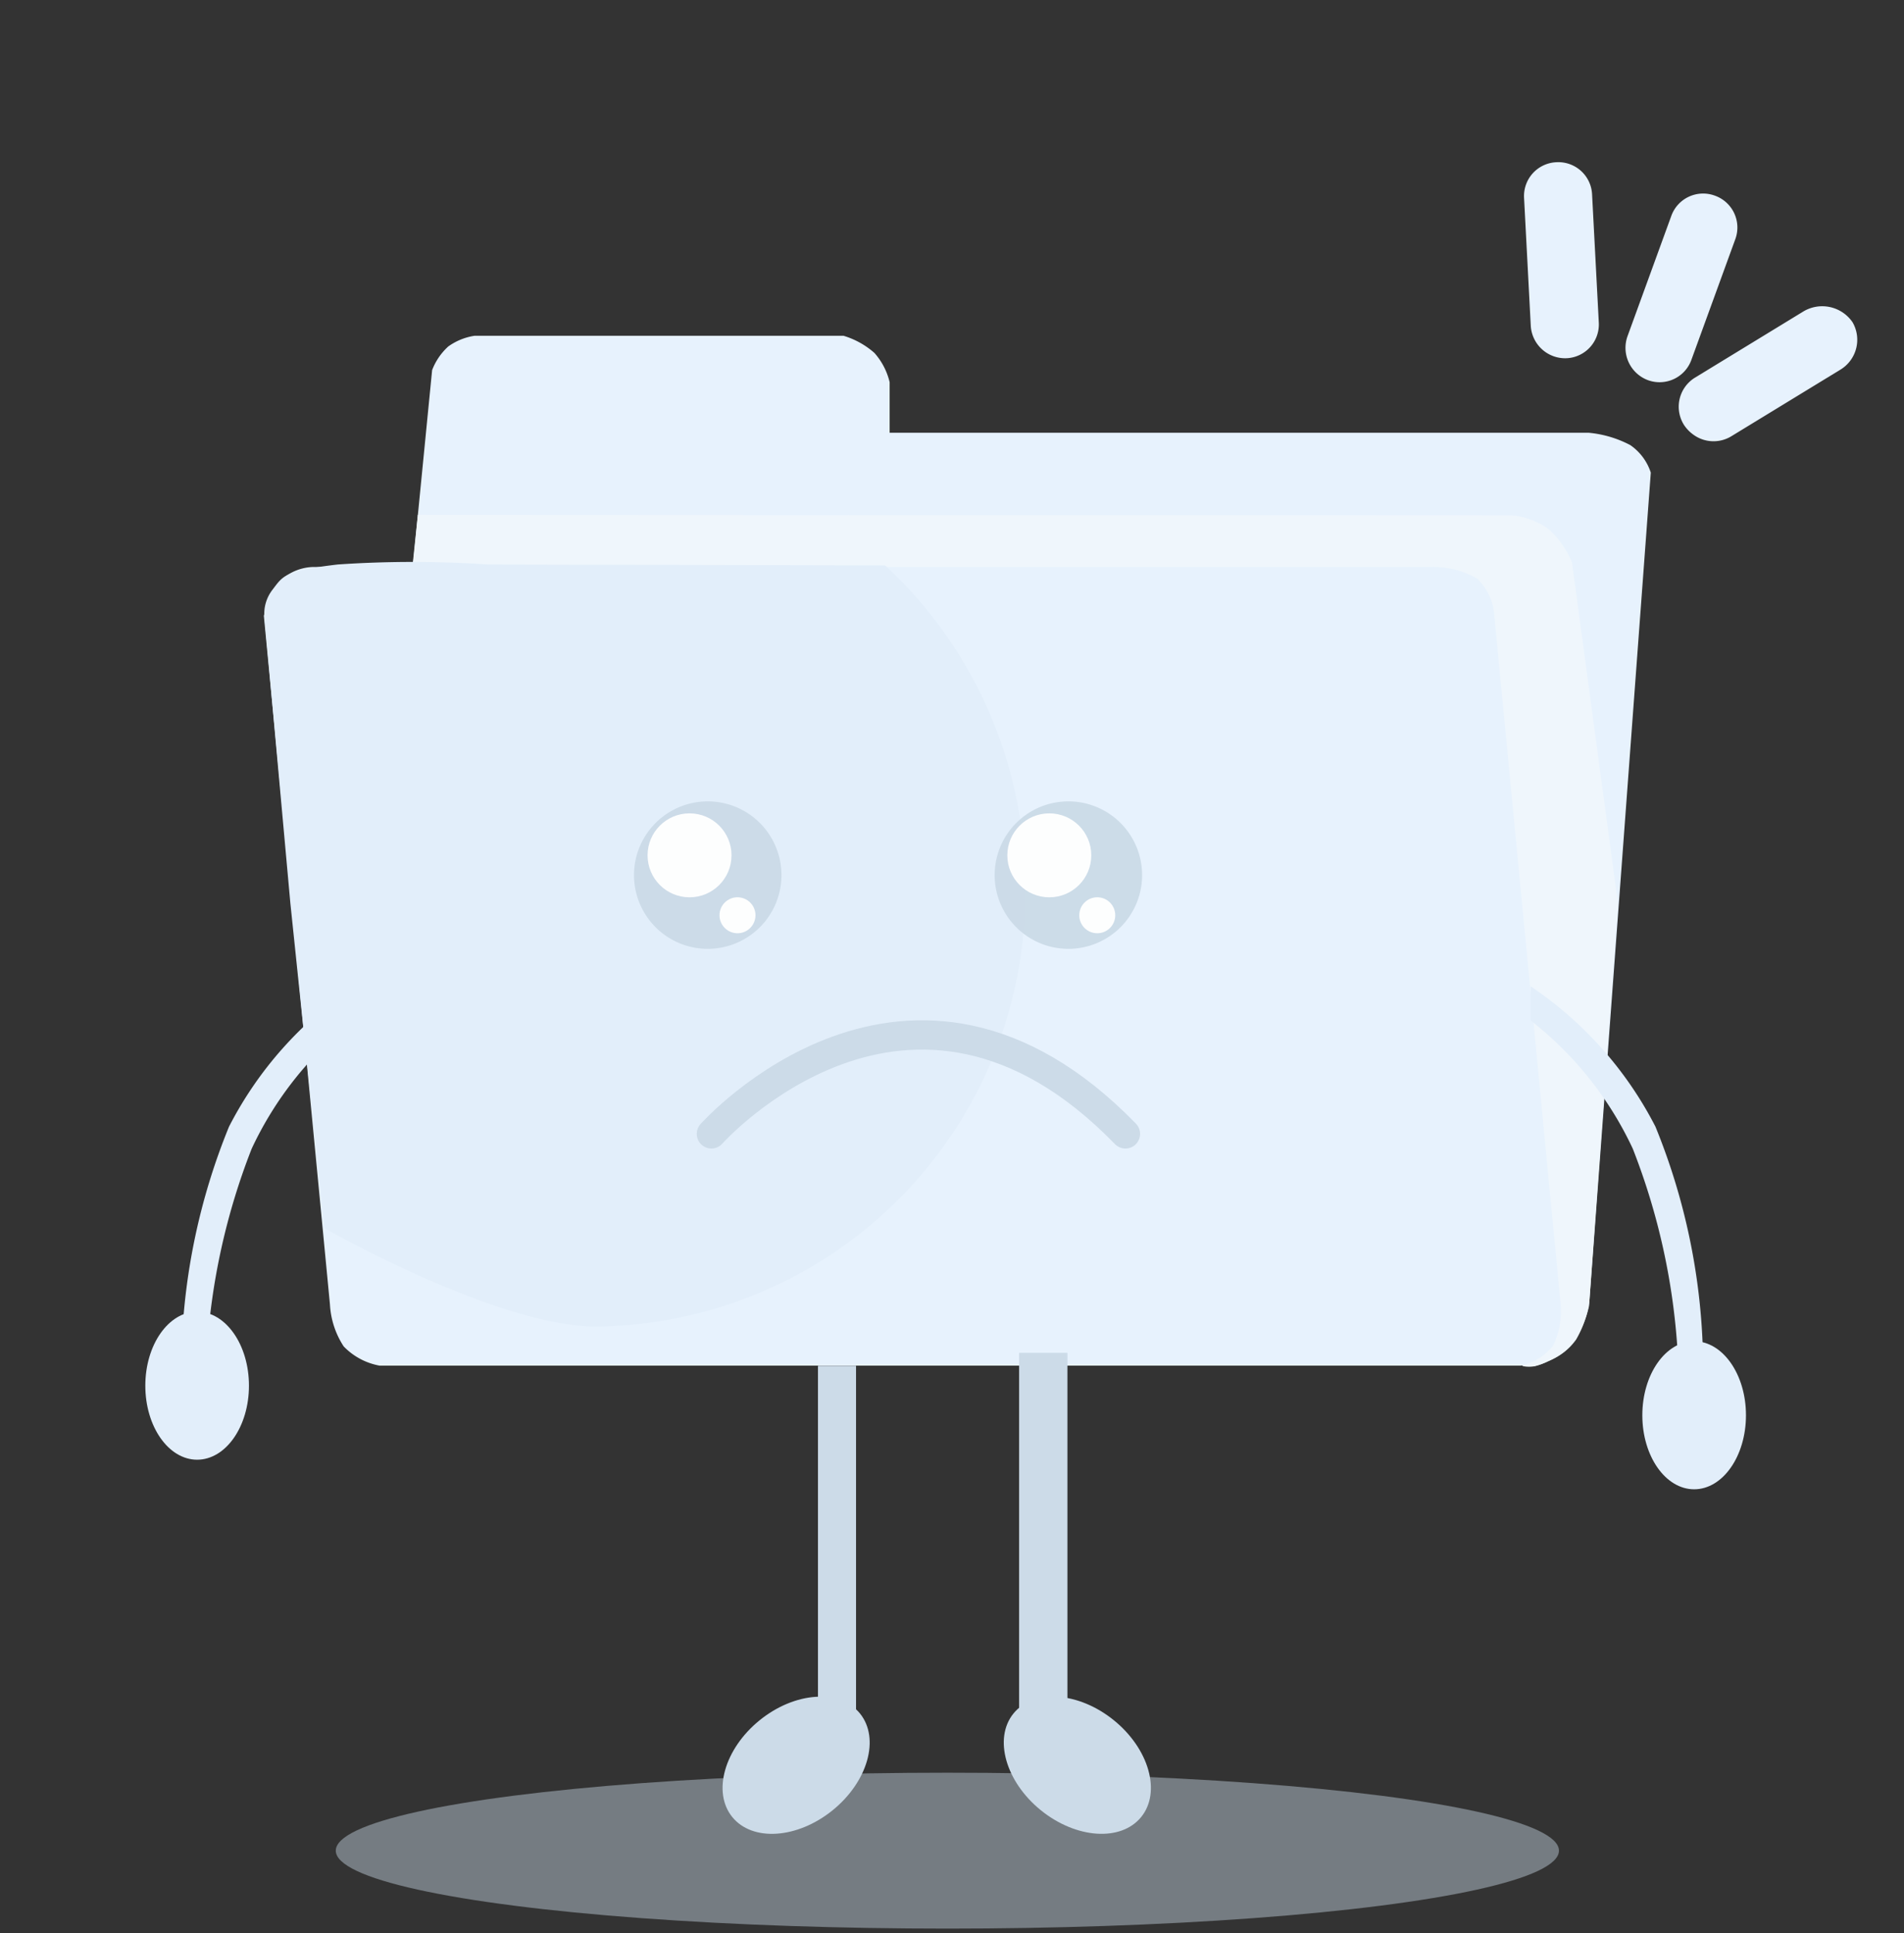 <svg xmlns="http://www.w3.org/2000/svg" width="65" height="66" viewBox="0 0 65 66">
    <rect x="0" y="0" width="65" height="66" fill="#333333" stroke="none"/>
    <defs>
        <style>
            .cls-2{fill:none}.cls-3{fill:#e7f2fd}.cls-5{fill:#e2eefa}.cls-7,.cls-8,.cls-9{fill:#ccdbe8}.cls-7{stroke:#ccdbe8}.cls-10,.cls-9{opacity:.965}.cls-10{fill:#fff}.cls-12{stroke:none}
        </style>
    </defs>
    <g id="Group_13668" transform="translate(-827 -1002)">
        <g id="Group_11007" opacity="0.095" transform="translate(832.322 1007.322)">
            <path id="Rectangle_1999" d="M0 0H60V61H0z" class="cls-2" transform="translate(-.322 -.322)"/>
        </g>
        <path id="Rectangle_2261" d="M0 0H64V65H0z" class="cls-2" transform="translate(827 1002)"/>
        <g id="Group_11029" transform="translate(831.961 1013.463)">
            <g id="Group_11018" transform="translate(4.047)">
                <path id="Path_3271" d="M-20118.9-2549.69l.783-7.957a2.113 2.113 0 0 1 .551-.807 2.072 2.072 0 0 1 .895-.365h12.6a2.815 2.815 0 0 1 1.053.585 2.3 2.3 0 0 1 .52 1v1.726h23.871a3.79 3.79 0 0 1 1.414.421 1.82 1.82 0 0 1 .7.94l-2.109 28.45a3.362 3.362 0 0 1-.646 1.379 2.631 2.631 0 0 1-1.238.674z" class="cls-3" transform="translate(20123.861 2558.819)"/>
                <path id="Path_3272" fill="#eff6fc" d="M-20118.352-2538.776l37.35.018a2.594 2.594 0 0 1 1.24.457 3.185 3.185 0 0 1 .811 1.149l1.568 11.641-.977 13.609a3.639 3.639 0 0 1-.449 1.278 2.063 2.063 0 0 1-.953.736 1.915 1.915 0 0 1-.453.175 1.081 1.081 0 0 1-.406 0l-37.916-27.288z" transform="translate(20123.609 2544.888)"/>
                <path id="Path_3270" d="M-20135.164-2531.269a3.091 3.091 0 0 1 .615-1.248 1.687 1.687 0 0 1 1.064-.419h38.191a2.966 2.966 0 0 1 1.555.4 1.941 1.941 0 0 1 .582 1.268l2.264 23.506a2.694 2.694 0 0 1-.264 1.417 1.925 1.925 0 0 1-1.1.673h-38.955a2.265 2.265 0 0 1-1.227-.657 2.9 2.9 0 0 1-.469-1.432z" class="cls-3" transform="translate(20135.164 2540.829)"/>
            </g>
            <g id="Group_11020" transform="translate(0 22.208)">
                <path id="Path_3273" d="M6351.392 217.821a22.767 22.767 0 0 1 1.528-6.91 11.982 11.982 0 0 1 3.487-4.377v-1.166a12.811 12.811 0 0 0-4.261 4.791 21.9 21.9 0 0 0-1.62 7.662z" class="cls-5" transform="translate(-6349.289 -205.368)"/>
                <ellipse id="Ellipse_603" cx="1.769" cy="2.527" class="cls-5" rx="1.769" ry="2.527" transform="translate(0 11.106)"/>
            </g>
            <g id="Group_11021" transform="translate(47.293 22.208)">
                <path id="Path_3273-2" d="M6355.542 217.821a22.759 22.759 0 0 0-1.529-6.91 11.978 11.978 0 0 0-3.487-4.377v-1.166a12.816 12.816 0 0 1 4.261 4.791 21.893 21.893 0 0 1 1.619 7.662z" class="cls-5" transform="translate(-6350.526 -205.368)"/>
                <ellipse id="Ellipse_603-2" cx="1.769" cy="2.527" class="cls-5" rx="1.769" ry="2.527" transform="translate(3.813 12.116)"/>
            </g>
            <ellipse id="Ellipse_607" cx="20.879" cy="2.661" fill="#d7e8f7" opacity="0.4" rx="20.879" ry="2.661" transform="translate(6.502 49.053)"/>
            <g id="Group_11022" transform="translate(28.393 34.725)">
                <g id="Rectangle_2262" class="cls-7">
                    <path d="M0 0H1.638V13.1H0z" class="cls-12" transform="translate(1.443)"/>
                    <path d="M0.5 0.5H1.138V12.6H0.5z" class="cls-2" transform="translate(1.443)"/>
                </g>
                <ellipse id="Ellipse_604" cx="2.806" cy="1.978" class="cls-8" rx="2.806" ry="1.978" transform="rotate(-141 5.257 7.916)"/>
            </g>
            <g id="Group_11023" transform="translate(22.966 35.169)">
                <g id="Rectangle_2262-2" class="cls-7">
                    <path d="M0 0H1.296V12.96H0z" class="cls-12"/>
                    <path d="M0.5 0.5H0.796V12.46H0.5z" class="cls-2"/>
                </g>
            </g>
            <path id="Path_3276" d="M13.507 6.76l13.545.031s.127.116.253.236a14.949 14.949 0 0 1 4.534 10.806 14.8 14.8 0 0 1-14.654 14.94c-3.4 0-9.28-3.362-9.28-3.362L6.749 18.328l-.794-8.766-.088-.962a1.34 1.34 0 0 1 .27-.977c.361-.47.391-.648 2.233-.864a37.816 37.816 0 0 1 5.137.001z" class="cls-5" transform="translate(-1.797 1.048)"/>
            <g id="Group_11025" transform="translate(16.683 15.894)">
                <path id="Path_3274" d="M2.517 0A2.517 2.517 0 1 1 0 2.517 2.517 2.517 0 0 1 2.517 0z" class="cls-9"/>
                <circle id="Ellipse_605" cx="1.433" cy="1.433" r="1.433" class="cls-10" transform="translate(.463 .409)"/>
                <circle id="Ellipse_606" cx=".614" cy=".614" r=".614" class="cls-10" transform="translate(2.919 3.274)"/>
            </g>
            <path id="Path_3275" fill="none" stroke="#ccdbe8" stroke-linecap="round" d="M6438.839 233.6s6.754-7.6 14.135 0" transform="translate(-6419.514 -206.355)"/>
            <ellipse id="Ellipse_608" cx="2.806" cy="1.978" class="cls-8" rx="2.806" ry="1.978" transform="rotate(-39 78.621 -2.02)"/>
            <g id="Group_11024" transform="translate(28.995 15.894)">
                <path id="Path_3274-2" d="M2.517 0A2.517 2.517 0 1 1 0 2.517 2.517 2.517 0 0 1 2.517 0z" class="cls-9"/>
                <circle id="Ellipse_605-2" cx="1.433" cy="1.433" r="1.433" class="cls-10" transform="translate(.433 .409)"/>
                <circle id="Ellipse_606-2" cx=".614" cy=".614" r=".614" class="cls-10" transform="translate(2.889 3.274)"/>
            </g>
        </g>
        <path id="Path_2815" d="M1.162 6.7a1.154 1.154 0 0 0 1.163-1.158v-4.38A1.154 1.154 0 0 0 1.162 0 1.154 1.154 0 0 0 0 1.162v4.353A1.177 1.177 0 0 0 1.162 6.7z" class="cls-3" transform="rotate(20 -2416.9 3012.13)"/>
        <path id="Path_3283" d="M1.162 6.7a1.154 1.154 0 0 0 1.163-1.158v-4.38A1.154 1.154 0 0 0 1.162 0 1.154 1.154 0 0 0 0 1.162v4.353A1.177 1.177 0 0 0 1.162 6.7z" class="cls-3" transform="rotate(-3 19678.811 -16279.436)"/>
        <path id="Path_2817" d="M.734 6.288a1.263 1.263 0 0 0 .46.081 1.166 1.166 0 0 0 1.081-.73l1.676-4.028A1.193 1.193 0 0 0 3.329.07a1.254 1.254 0 0 0-1.568.676L.085 4.774a1.165 1.165 0 0 0 .649 1.514z" class="cls-3" transform="rotate(36 -1111.953 1871.355)"/>
    </g>
</svg>
